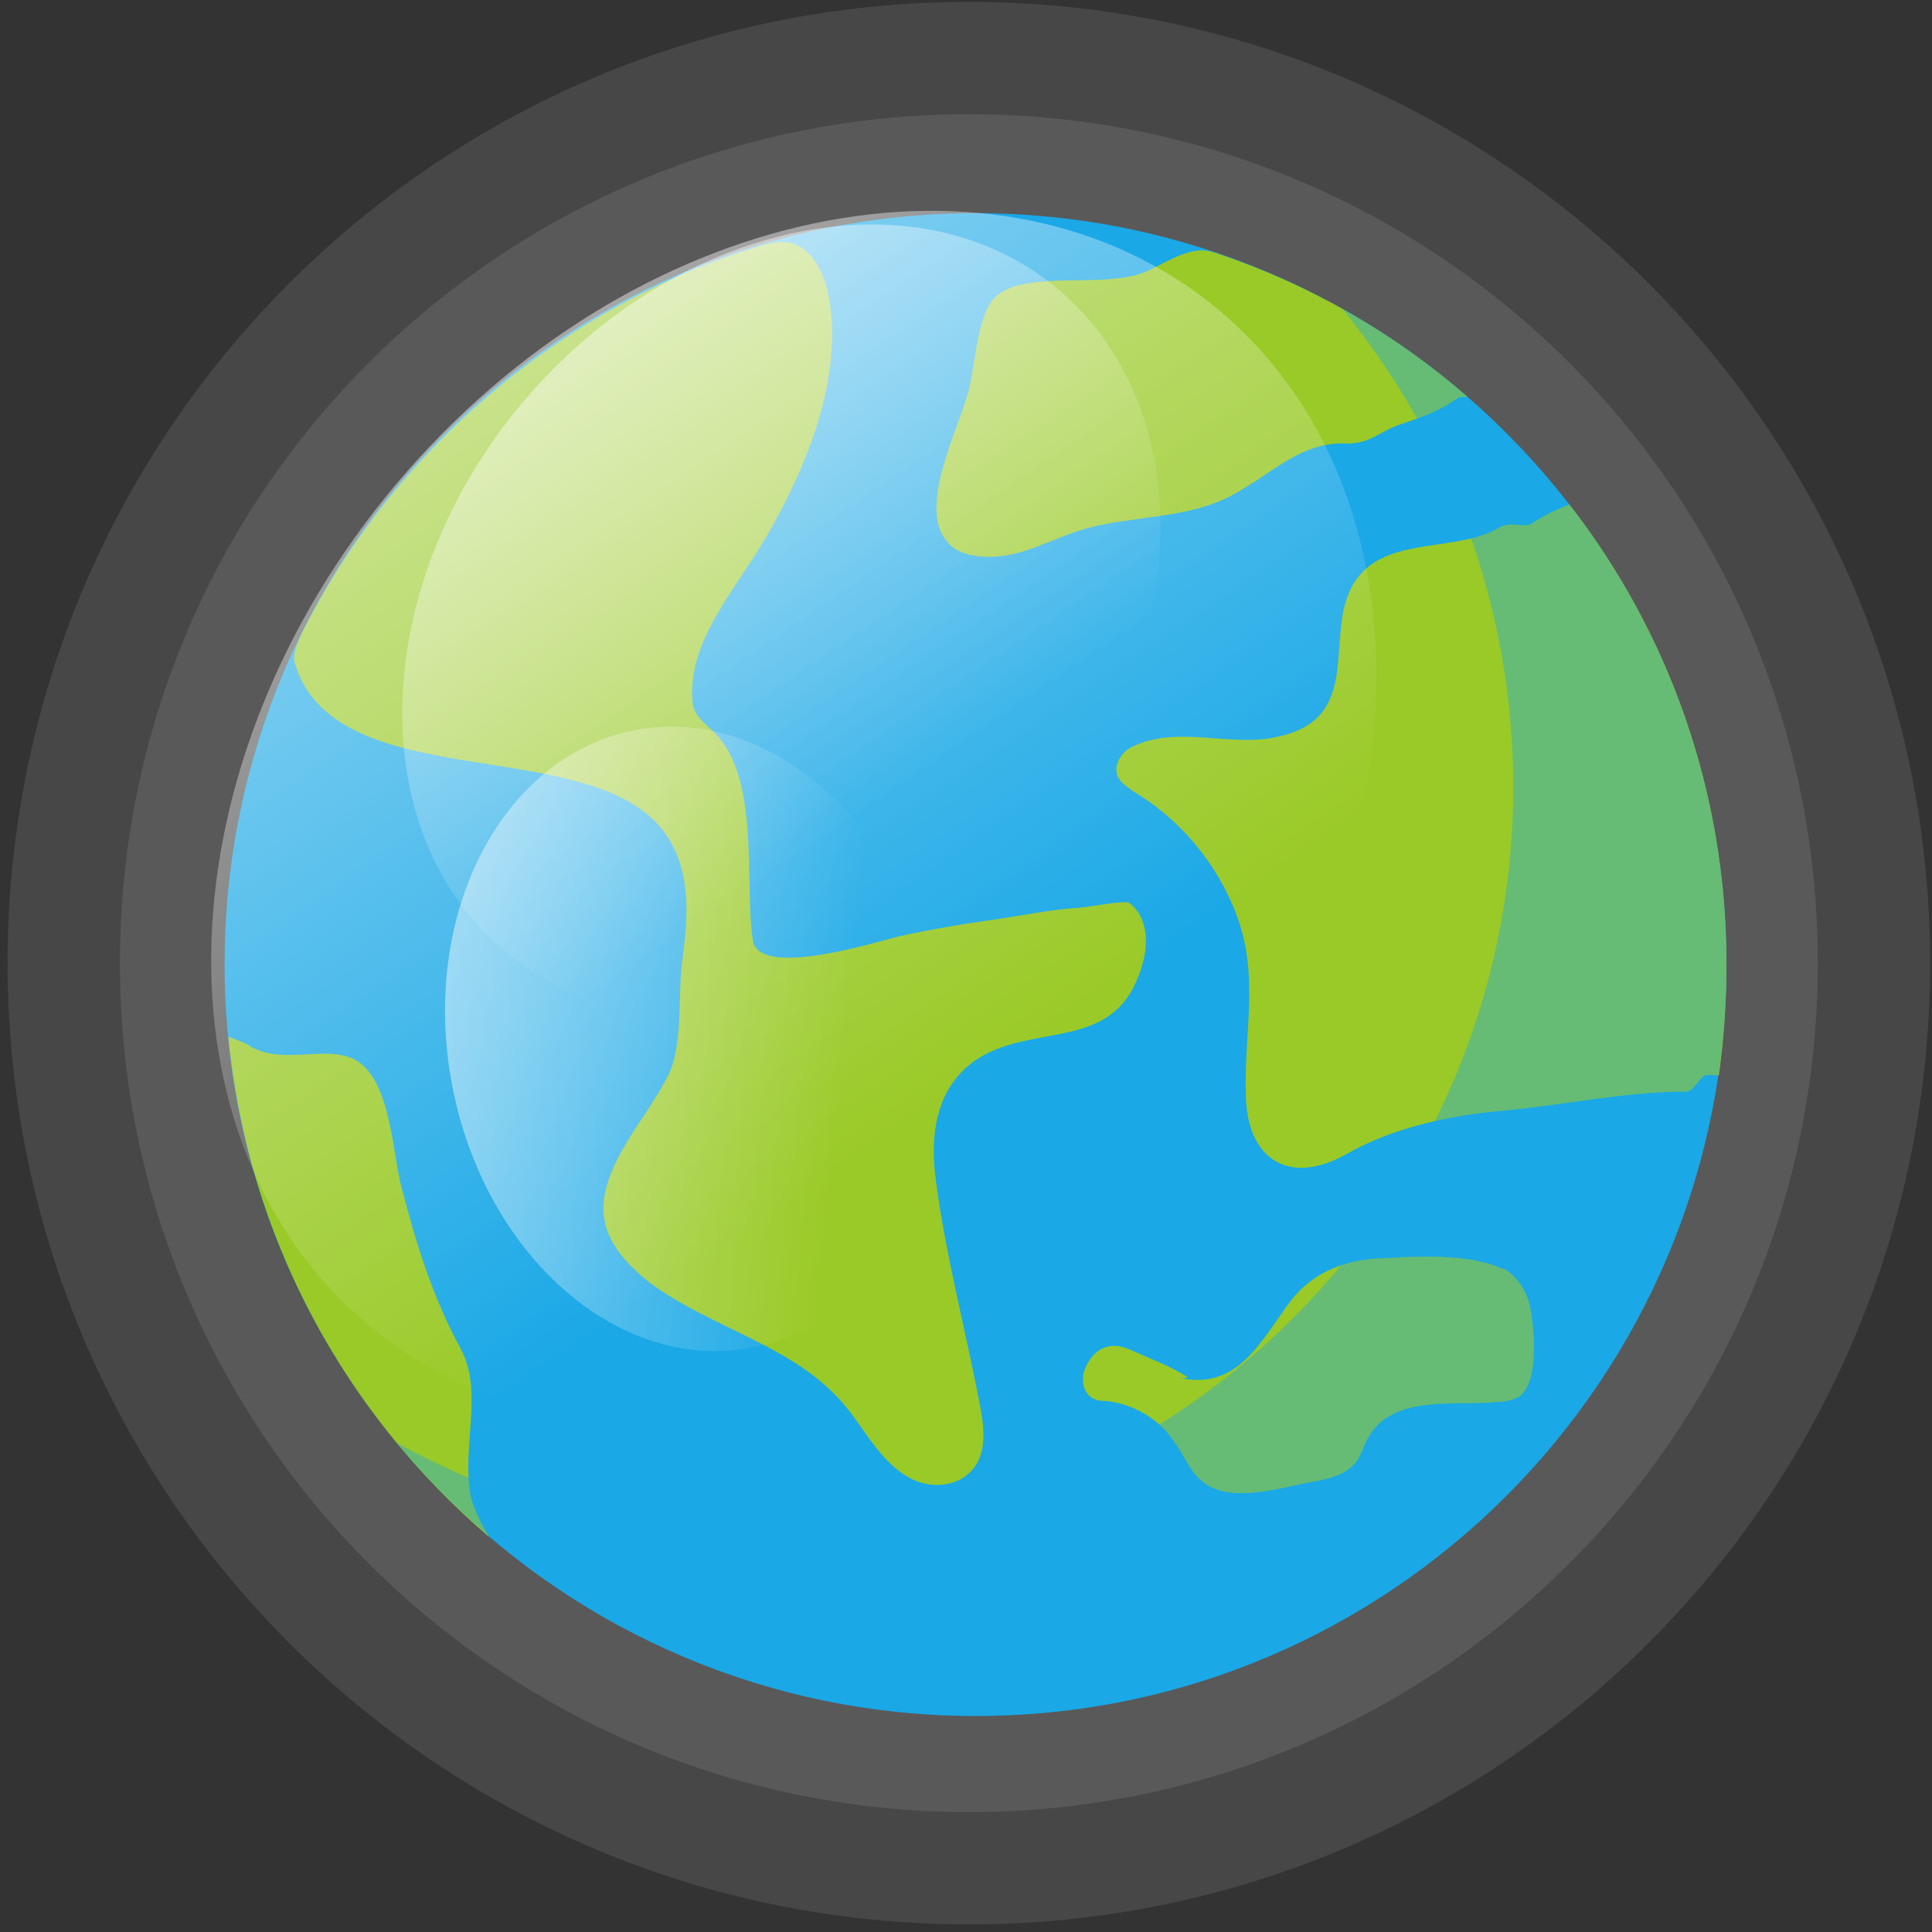 <svg version="1.2" xmlns="http://www.w3.org/2000/svg" viewBox="0 0 203 203" width="203" height="203"><rect x="0" y="0" width="203" height="203" fill="#333333" stroke="none"/><defs><linearGradient id="P" gradientUnits="userSpaceOnUse"/><linearGradient id="g1" x2="1" href="#P" gradientTransform="matrix(-87.948,-130.091,159.742,-107.993,89.486,169.822)"><stop offset=".25" stop-color="#fff" stop-opacity="0"/><stop offset="1" stop-color="#fff" stop-opacity="1"/></linearGradient><linearGradient id="g2" x2="1" href="#P" gradientTransform="matrix(-57.261,-84.7,104.005,-70.312,86.058,119.764)"><stop offset=".25" stop-color="#fff" stop-opacity="0"/><stop offset="1" stop-color="#fff" stop-opacity="1"/></linearGradient><linearGradient id="g3" x2="1" href="#P" gradientTransform="matrix(-74.216,-6.802,8.352,-91.132,105.536,132.16)"><stop offset=".25" stop-color="#fff" stop-opacity="0"/><stop offset="1" stop-color="#fff" stop-opacity="1"/></linearGradient></defs><style>.a{opacity:.1;mix-blend-mode:screen;fill:#fff}.b{fill:#1aa8e6}.c{fill:#9aca28}.d{opacity:.4;mix-blend-mode:multiply;fill:#1aa8e6}.e{opacity:.6;mix-blend-mode:screen;fill:url(#g1)}.f{opacity:.6;mix-blend-mode:screen;fill:url(#g2)}.g{opacity:.6;mix-blend-mode:screen;fill:url(#g3)}</style><path class="a" d="m202.8 101.2c0 55.8-45.2 101-101 101-55.8 0-101-45.2-101-101 0-55.8 45.2-101 101-101 55.8 0 101 45.2 101 101z"/><path class="a" d="m191 101.2c0 49.3-39.9 89.2-89.2 89.2-49.2 0-89.2-39.9-89.2-89.2 0-49.3 40-89.2 89.2-89.2 49.3 0 89.2 39.9 89.2 89.2z"/><path class="b" d="m181.4 101.3c0 43.6-35.3 79-78.9 79-43.5 0-78.9-35.4-78.9-79 0-43.5 35.4-78.9 78.9-78.9 43.6 0 78.9 35.4 78.9 78.9z"/><path class="c" d="m48.4 141.7c-2.9-5.3-4.7-11.1-6.2-16.9-1-3.7-1.1-11.5-5-13.5-3-1.5-7.4 0.6-10.8-1.3-0.7-0.5-1.6-0.7-2.4-1.1 2 21 12.2 39.6 27.4 52.6-0.8-1.3-1.5-2.7-1.9-4.1-1.1-5.4 1.4-11-1.1-15.7z"/><path class="c" d="m104 31.9c-1.5 2.7-1.5 6.5-2.3 9.4-1 3.8-5.4 12.2-2.1 15.7 0.9 1.1 2.4 1.4 3.8 1.5 3.9 0.2 7-1.9 10.5-2.9 5.2-1.5 11-1 15.8-3.7 3.9-2.1 7-5.5 11.7-5.3 2.5 0.1 3.6-1.3 5.7-2 2.1-0.7 4.2-1.4 6.1-2.8 0.3-0.1 0.7-0.1 1-0.1-7.7-6.7-16.7-11.9-26.7-15.2-2.8-0.9-5.6 1.7-8.1 2.4-4.1 1-8.4 0.1-12.5 1.1-1.4 0.4-2.3 1-2.9 1.9z"/><path class="c" d="m119.6 102.6q0.3-0.7 0.5-1.5c0.6-2.2 0.4-4.8-1.4-6.2-0.5-0.4-4.5 0.5-5.7 0.5-2.6 0.2-5.1 0.7-7.7 1.1-3.6 0.5-7.3 1.1-10.9 1.9-2.1 0.5-14.7 4.5-15.3 0.4-0.9-6.1 0.8-17-4-21.8-0.9-0.9-2.1-1.7-2.3-3-0.8-6.4 4.6-12.2 7.6-17.4 4.3-7.3 8.4-17.2 6.6-25.8-0.5-2.3-1.8-4.9-4.1-5.3-1.1-0.2-2.2 0.1-3.2 0.4-20.7 6.3-38.5 21.5-48.1 40.9-0.4 0.9-0.9 2-0.6 3 4.4 14 30.8 7.2 38.7 17.5 3 4 2.6 8.9 2 13.6-0.5 3.3 0.1 8.7-1.4 11.9-2.3 4.9-8.5 10.8-6.5 16.5 0.8 2.2 2.6 4 4.5 5.5 6.5 4.8 15.2 6.6 20.4 12.8 2.3 2.7 3.9 6.3 7.3 7.9 2 0.9 4.6 0.7 6.1-1 1.7-1.8 1.3-4.7 0.8-7.2-1.5-7.8-3.6-15.7-4.6-23.5-0.7-5.4 0.4-10.8 5.8-13.3 5.7-2.6 12.8-0.7 15.5-7.9z"/><path class="c" d="m157.6 133.2c-3.5-1.5-8.7-1.2-12.3-1-3.8 0.1-7.3 1.4-9.7 4.5-3.2 4.3-5.6 9.6-12 8 0.5 0.1 0.8 0.2 1.2 0-1.9-1.2-4.1-2-6.1-2.9-2.2-1-4 0-4.8 2.3-0.3 1.1 0 2.5 1.1 2.9 0.4 0.2 0.8 0.2 1.2 0.2 2.8 0.3 5.5 1.8 7.1 4.2 1.1 1.4 1.7 3.3 3.2 4.4 2.9 2.2 8.1 0.5 11.4-0.1 1.7-0.3 3.5-0.7 4.6-2.1 0.6-0.8 0.8-1.8 1.3-2.6 2.6-4.6 9.4-3.2 13.6-3.7 0.8 0 1.6-0.2 2.3-0.6 0.6-0.5 1-1.3 1.2-2.2 0.5-2.2 0.3-5.3-0.2-7.5-0.4-1.5-1.3-2.9-2.7-3.7q-0.2 0-0.4-0.1z"/><path class="c" d="m164.9 53q0 0 0 0c-0.7 0.3-1.9 0.7-3.8 1.9-0.7 0.7-2.3-0.2-3.5 0.5-4.3 2.6-11.3 1-14.7 5-4.5 5.2 1.1 14.9-8.6 17-5 1.2-10.6-1.3-15.4 1.1-1.2 0.6-2 2.1-1.4 3.2 0.3 0.6 1 1 1.5 1.4 4.9 2.9 8.7 7.4 10.8 12.7 2.6 6.6 0.9 12.4 1.1 19.2 0.1 6.9 4.6 9.6 10.5 6.3 4.9-2.8 10.8-4.1 16.6-4.6 6.4-0.6 12.8-2 19.2-2 0.7 0 1.2-1.2 1.9-1.7 0.5-0.1 1 0 1.5 0q0.8-5.7 0.8-11.7c0-18.2-6.1-34.9-16.5-48.3z"/><path class="d" d="m141 32.4c11.2 13.7 18 31.2 18 50.3 0 43.5-35.3 78.9-78.9 78.9-13.9 0-27-3.7-38.4-10 14.5 17.5 36.4 28.7 60.8 28.7 43.6 0 78.9-35.4 78.9-79 0-29.6-16.3-55.4-40.4-68.9z"/><path class="e" d="m38.7 139.2c-23.1-19.3-21.8-58.9 2.9-88.3 24.7-29.4 63.4-37.6 86.5-18.3 23.1 19.4 21.8 59-2.9 88.4-24.7 29.4-63.4 37.6-86.5 18.2z"/><path class="f" d="m53 99.9c-15-12.6-14.2-38.4 1.9-57.6 16.1-19.1 41.3-24.5 56.3-11.9 15 12.7 14.2 38.4-1.9 57.6-16.1 19.1-41.3 24.5-56.3 11.9z"/><path class="g" d="m79 141.6c-14 2.7-28.1-9.7-31.5-27.6-3.4-17.9 5.2-34.6 19.3-37.3 14-2.6 28.1 9.8 31.5 27.7 3.4 17.9-5.2 34.6-19.3 37.2z"/></svg>